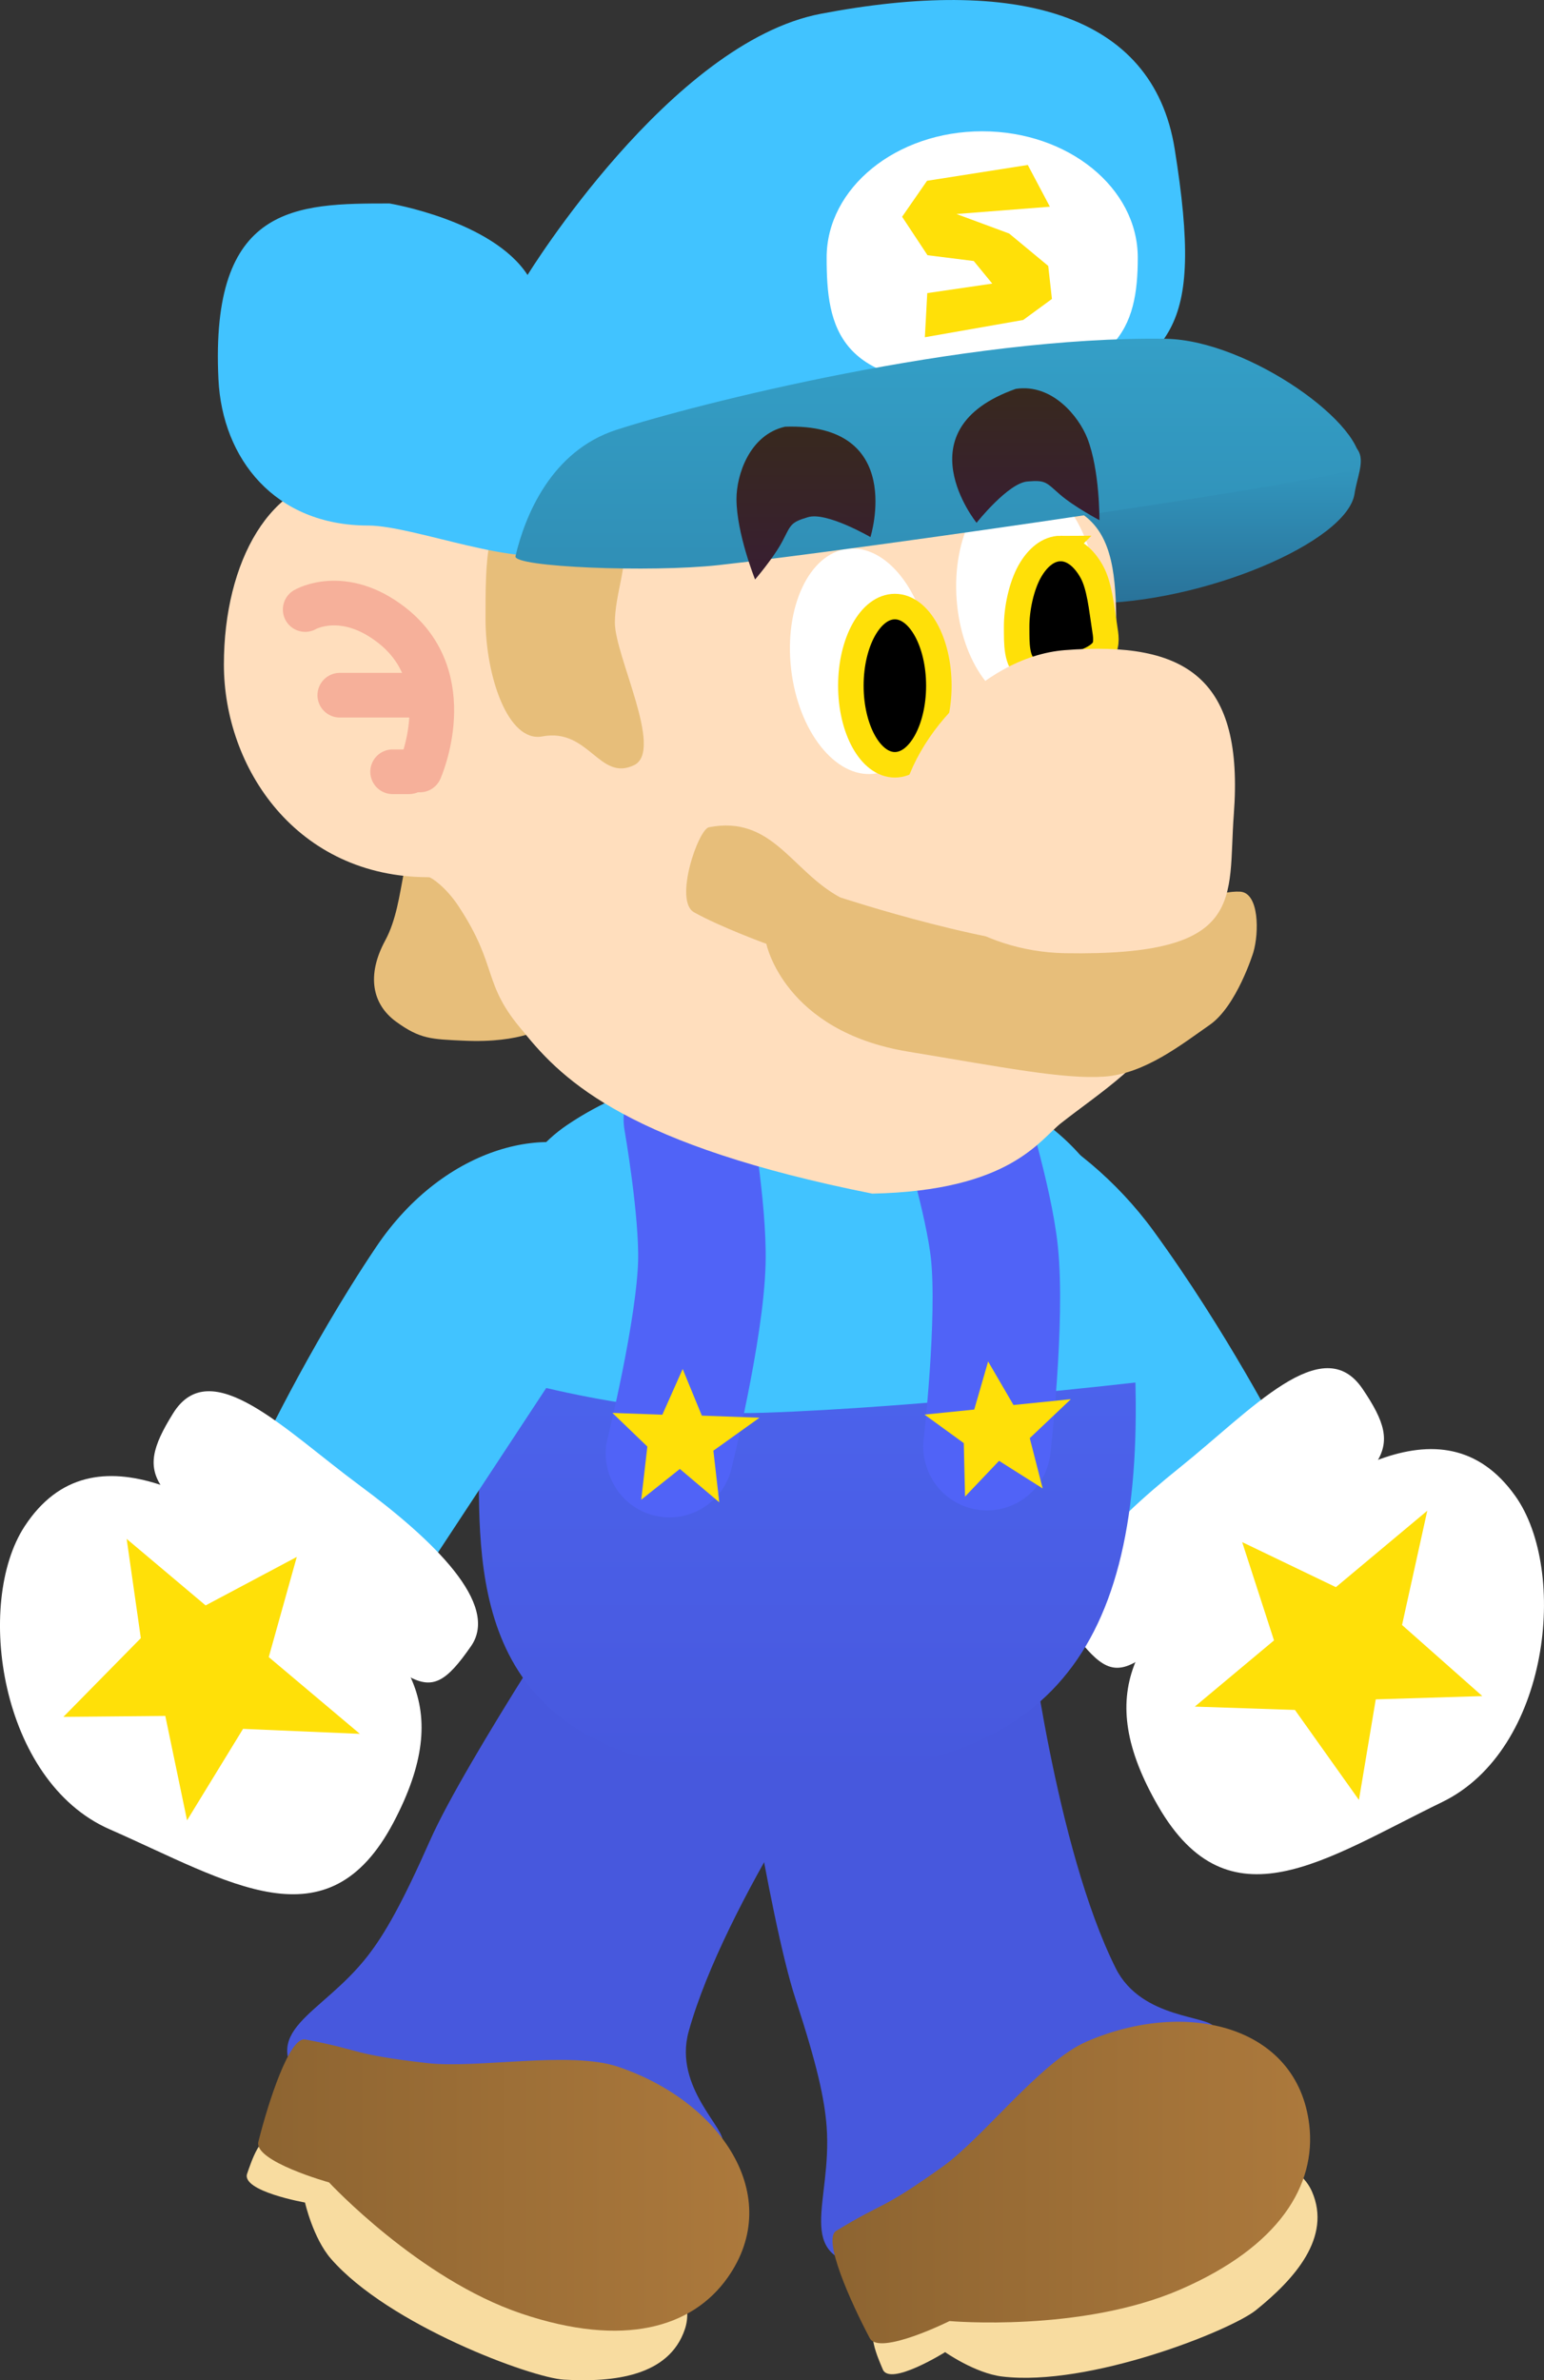<svg version="1.1" xmlns="http://www.w3.org/2000/svg" xmlns:xlink="http://www.w3.org/1999/xlink" width="121.081" height="186.532" viewBox="0,0,121.081,186.532"><rect x="0" y="0" width="121.081" height="186.532" fill="#333333" stroke="none"/><defs><linearGradient x1="246.96" y1="256.202" x2="284.415" y2="256.202" gradientUnits="userSpaceOnUse" id="color-1"><stop offset="0" stop-color="#8d6431"/><stop offset="1" stop-color="#ac793c"/></linearGradient><linearGradient x1="201.918" y1="256.399" x2="240.432" y2="256.399" gradientUnits="userSpaceOnUse" id="color-2"><stop offset="0" stop-color="#8d6431"/><stop offset="1" stop-color="#ac793c"/></linearGradient><linearGradient x1="244.97" y1="170.908" x2="244.97" y2="224.282" gradientUnits="userSpaceOnUse" id="color-3"><stop offset="0" stop-color="#4f6af7"/><stop offset="1" stop-color="#4758dd"/></linearGradient><linearGradient x1="274.946" y1="119.131" x2="274.946" y2="132.454" gradientUnits="userSpaceOnUse" id="color-4"><stop offset="0" stop-color="#349fc7"/><stop offset="1" stop-color="#297299"/></linearGradient><linearGradient x1="255.219" y1="111.708" x2="255.219" y2="129.723" gradientUnits="userSpaceOnUse" id="color-5"><stop offset="0" stop-color="#349fc7"/><stop offset="1" stop-color="#308fb6"/></linearGradient><linearGradient x1="244.879" y1="118.595" x2="244.879" y2="130.576" gradientUnits="userSpaceOnUse" id="color-6"><stop offset="0" stop-color="#38291e"/><stop offset="1" stop-color="#381e32"/></linearGradient><linearGradient x1="262.121" y1="115.592" x2="262.121" y2="126.137" gradientUnits="userSpaceOnUse" id="color-7"><stop offset="0" stop-color="#38291e"/><stop offset="1" stop-color="#381e32"/></linearGradient></defs><g transform="translate(-181.675,-85.165)"><g data-paper-data="{&quot;isPaintingLayer&quot;:true}" fill-rule="nonzero" stroke-linejoin="miter" stroke-miterlimit="10" stroke-dasharray="" stroke-dashoffset="0" style="mix-blend-mode: normal"><g data-paper-data="{&quot;origPos&quot;:null,&quot;origRot&quot;:0}" stroke="none" stroke-linecap="butt"><g data-paper-data="{&quot;origPos&quot;:null,&quot;index&quot;:null,&quot;origRot&quot;:0}" stroke-width="0"><path d="M252.555,172.251c4.292,-3.136 13.815,1.49 19.558,9.35c5.742,7.86 10.027,16.189 10.027,16.189l-12.773,9.559c0,0 -10.484,-11.192 -15.103,-17.513c-5.742,-7.86 -6.002,-14.447 -1.71,-17.583z" data-paper-data="{&quot;origRot&quot;:0,&quot;origPos&quot;:null}" fill="#41c3ff"/><g data-paper-data="{&quot;origPos&quot;:null}" fill="#ffffff"><path d="M278.068,207.089c7.319,-5.88 16.701,-12.75 22.438,-4.686c4.162,5.85 2.714,19.879 -5.731,23.982c-9.215,4.478 -16.714,9.945 -22.276,0.323c-5.193,-8.985 -1.751,-13.738 5.568,-19.619z" data-paper-data="{&quot;origRot&quot;:0,&quot;origPos&quot;:null}"/><path d="M274.167,200.193c5.657,-4.533 11.227,-10.807 14.358,-6.19c3.503,5.165 1.798,6.055 -7.629,13.233c-10.739,8.178 -10.892,11.383 -15.006,5.908c-2.403,-3.197 2.62,-8.419 8.277,-12.951z" data-paper-data="{&quot;origRot&quot;:0,&quot;origPos&quot;:null}"/></g></g><path d="M288.243,226.221l-5.019,-7.054l-7.852,-0.26l6.211,-5.189l-2.497,-7.703l7.349,3.531l7.167,-5.989l-1.979,8.954l6.295,5.571l-8.356,0.256z" data-paper-data="{&quot;origPos&quot;:null,&quot;origRot&quot;:0}" fill="#ffe008" stroke-width="NaN"/></g><g data-paper-data="{&quot;origPos&quot;:null,&quot;origRot&quot;:0}" stroke="none" stroke-width="0" stroke-linecap="butt"><path d="M269.166,239.402c2.043,4.087 7.489,3.676 7.749,4.68c1.053,4.064 0.407,7.528 -5.125,12.052c-6.853,5.604 -13.216,7.743 -22.002,6.665c-5.984,-0.734 -2.838,-4.971 -3.289,-10.983c-0.162,-2.157 -0.742,-4.819 -2.435,-9.985c-2.117,-6.459 -4.914,-25.221 -4.914,-25.221c0,0 6.704,-2.971 11.67,-4.119c3.919,-0.906 11.495,-0.226 11.495,-0.226c0,0 2.13,17.69 6.852,27.137z" data-paper-data="{&quot;origPos&quot;:null}" fill="#4758dd"/><path d="M284.565,256.921c1.55,3.577 -1.36,6.84 -4.398,9.283c-1.991,1.601 -13.092,6.03 -19.913,5.2c-2.117,-0.258 -4.462,-1.909 -4.462,-1.909c0,0 -4.32,2.699 -4.886,1.357c-0.449,-1.066 -1.259,-2.861 -0.469,-3.857c3.399,-4.288 13.885,-8.824 18.905,-10.999c6.892,-2.986 13.707,-2.572 15.222,0.925z" data-paper-data="{&quot;origPos&quot;:null}" fill="#f8dca0"/><path d="M284.347,251.679c0.56,4.73 -2.334,9.539 -10.126,12.914c-7.792,3.376 -18.084,2.467 -18.084,2.467c0,0 -5.512,2.741 -6.253,1.343c-1.534,-2.893 -3.705,-7.757 -2.641,-8.408c3.93,-2.403 3.385,-1.494 8.351,-5.035c3.215,-2.293 7.673,-8.234 11.296,-9.804c7.792,-3.376 16.534,-1.266 17.457,6.523z" data-paper-data="{&quot;origPos&quot;:null}" fill="url(#color-1)"/></g><g data-paper-data="{&quot;origPos&quot;:null,&quot;origRot&quot;:0}" stroke="none" stroke-width="0" stroke-linecap="butt"><path d="M235.678,244.38c-1.22,4.403 3.1,7.745 2.62,8.665c-1.94,3.723 -4.74,5.863 -11.877,5.518c-8.842,-0.428 -15,-3.1 -20.804,-9.785c-3.952,-4.553 1.221,-5.593 4.913,-10.359c1.325,-1.71 2.676,-4.076 4.878,-9.046c2.753,-6.214 13.241,-22.021 13.241,-22.021c0,0 6.968,2.283 11.425,4.756c3.517,1.952 8.688,7.53 8.688,7.53c0,0 -10.265,14.563 -13.085,24.742z" data-paper-data="{&quot;origPos&quot;:null}" fill="#4758dd"/><path d="M235.381,267.703c-1.245,3.694 -5.591,4.168 -9.483,3.948c-2.551,-0.144 -13.761,-4.29 -18.27,-9.474c-1.4,-1.609 -2.035,-4.406 -2.035,-4.406c0,0 -5.016,-0.888 -4.537,-2.264c0.38,-1.092 0.981,-2.968 2.235,-3.179c5.396,-0.908 16.22,2.746 21.405,4.493c7.118,2.398 11.902,7.27 10.685,10.881z" data-paper-data="{&quot;origPos&quot;:null}" fill="#f8dca0"/><path d="M238.73,263.664c-2.752,3.888 -8.122,5.521 -16.168,2.81c-8.047,-2.711 -15.082,-10.279 -15.082,-10.279c0,0 -5.929,-1.656 -5.543,-3.191c0.798,-3.176 2.443,-8.242 3.67,-8.013c4.528,0.847 3.514,1.157 9.574,1.853c3.923,0.451 11.212,-0.977 14.955,0.284c8.047,2.711 13.127,10.133 8.595,16.535z" data-paper-data="{&quot;origPos&quot;:null}" fill="url(#color-2)"/></g><g data-paper-data="{&quot;origPos&quot;:null}"><path d="M270.728,194.078c0.392,21.174 -7.362,30.413 -28.3,30.2c-21.936,-0.223 -23.2,-12.788 -23.2,-22.95c0,-11.024 -0.931,-20.05 7.571,-27.066c6.335,-5.228 13.215,-2.784 21.429,-2.784c15.188,0 22.116,1.845 22.5,22.6z" data-paper-data="{&quot;origPos&quot;:null}" fill="url(#color-3)" stroke="none" stroke-width="0" stroke-linecap="butt"/><path d="M270.978,193.478c0,0 -17.244,2 -29.4,2.4c-11.15,0.367 -22.4,-3.4 -22.4,-3.4c0,0 -0.986,-13.796 6.985,-19.16c5.215,-3.51 11.08,-4.659 18.615,-4.84c7.535,-0.181 15.729,2.139 19.522,5.212c8.96,7.259 6.678,19.788 6.678,19.788z" data-paper-data="{&quot;origPos&quot;:null}" fill="#41c3ff" stroke="none" stroke-width="0" stroke-linecap="butt"/><path d="M257.085,172.37c0,0 2.14,6.84 2.572,10.953c0.555,5.283 -0.58,15.208 -0.58,15.208" data-paper-data="{&quot;origPos&quot;:null,&quot;origRot&quot;:0}" fill="none" stroke="#5063f7" stroke-width="10" stroke-linecap="round"/><path d="M235.578,172.878c0,0 1.24,7.059 1.137,11.193c-0.132,5.31 -2.537,15.007 -2.537,15.007" data-paper-data="{&quot;origPos&quot;:null}" fill="none" stroke="#5063f7" stroke-width="10" stroke-linecap="round"/><path d="M231.961,202.692l0.479,-4.165l-2.742,-2.638l3.917,0.144l1.596,-3.582l1.501,3.652l4.52,0.166l-3.613,2.582l0.461,4.045l-3.091,-2.615z" data-paper-data="{&quot;origPos&quot;:null,&quot;origRot&quot;:0}" fill="#ffe008" stroke="none" stroke-width="NaN" stroke-linecap="butt"/><path d="M257.354,202.45l-0.099,-4.192l-3.079,-2.235l3.899,-0.396l1.089,-3.767l1.989,3.411l4.5,-0.457l-3.224,3.054l1.013,3.943l-3.421,-2.165z" data-paper-data="{&quot;origPos&quot;:null,&quot;origRot&quot;:0}" fill="#ffe008" stroke="none" stroke-width="NaN" stroke-linecap="butt"/></g><g data-paper-data="{&quot;origPos&quot;:null,&quot;origRot&quot;:0}" stroke="none" stroke-linecap="butt"><g data-paper-data="{&quot;origPos&quot;:null}" stroke-width="0"><path d="M214.915,208.508l-13.134,-9.055c0,0 3.958,-8.489 9.391,-16.566c5.433,-8.077 13.966,-9.839 18.377,-6.872c0.411,5.967 2.711,6.329 -2.722,14.406z" data-paper-data="{&quot;origRot&quot;:0,&quot;origPos&quot;:null}" fill="#41c3ff"/><g data-paper-data="{&quot;origPos&quot;:null}" fill="#ffffff"><path d="M212.538,227.975c-5.183,9.831 -12.889,4.659 -22.272,0.543c-8.598,-3.772 -10.59,-17.733 -6.659,-23.741c5.419,-8.281 15.061,-1.781 22.604,3.81c7.542,5.592 11.167,10.208 6.327,19.388z" data-paper-data="{&quot;origRot&quot;:0,&quot;origPos&quot;:null}"/><path d="M218.616,214.165c-3.899,5.63 -4.176,2.433 -15.225,-5.321c-9.699,-6.807 -11.437,-7.63 -8.137,-12.927c2.949,-4.735 8.759,1.318 14.588,5.628c5.829,4.309 11.051,9.332 8.774,12.62z" data-paper-data="{&quot;origRot&quot;:0,&quot;origPos&quot;:null}"/></g></g><path d="M186.646,219.711l6.073,-6.17l-1.111,-7.778l6.191,5.213l7.15,-3.8l-2.198,7.851l7.145,6.015l-9.161,-0.391l-4.391,7.169l-1.706,-8.184z" data-paper-data="{&quot;origPos&quot;:null,&quot;origRot&quot;:0}" fill="#ffe008" stroke-width="NaN"/></g><g data-paper-data="{&quot;origPos&quot;:null}"><path d="M287.9,123.854c-0.568,3.793 -11.89,8.6 -20.8,8.6c-7.18,0 -5.4,-6.755 -5.4,-10.4c0,-3.645 14.07,-2.85 21.25,-2.85c7.18,0 5.318,2.195 4.95,4.65z" data-paper-data="{&quot;origPos&quot;:null}" fill="url(#color-4)" stroke="none" stroke-width="0" stroke-linecap="butt"/><path d="M212.743,165.236c-1.883,-1.368 -2.342,-3.637 -0.855,-6.376c1.726,-3.177 1.081,-8.218 2.964,-6.85c0,0 7.233,1.022 7.791,3.915c0,0 3.051,8.357 1.801,9.693c0,0 -1.782,1.322 -6.427,1.102c-2.517,-0.119 -3.391,-0.117 -5.274,-1.485z" data-paper-data="{&quot;origRot&quot;:0,&quot;origPos&quot;:null}" fill="#e7be7a" stroke="none" stroke-width="0" stroke-linecap="butt"/><path d="M219.483,126.137c4.314,1.007 37.243,-2.168 43.037,-1.846c8.572,0.476 6.202,8.214 6.807,16.777c0.696,9.846 7.563,14.33 4.114,23.579c-1.33,3.566 -5.571,6.182 -8.561,8.537c-1.696,1.336 -4.012,5.301 -14.801,5.522c-18.916,-3.77 -24.183,-8.724 -27.361,-12.697c-3.287,-3.792 -1.917,-5.032 -5.092,-9.839c-0.973,-1.474 -2.127,-2.26 -2.322,-2.26c-10.37,0 -16.071,-8.566 -16.071,-16.667c0,-8.1 3.701,-14.667 9.5,-14.667c5.799,0 9.25,3.209 10.75,3.56z" data-paper-data="{&quot;origPos&quot;:null}" fill="#ffdebd" stroke="none" stroke-width="0" stroke-linecap="butt"/><path d="M267.666,131.344c0.352,4.889 -1.818,9.029 -4.848,9.247c-3.03,0.218 -5.771,-3.568 -6.124,-8.457c-0.352,-4.889 1.818,-9.029 4.848,-9.247c3.03,-0.218 5.771,3.568 6.124,8.457z" data-paper-data="{&quot;origPos&quot;:null,&quot;origRot&quot;:0}" fill="#ffffff" stroke="none" stroke-width="0" stroke-linecap="butt"/><path d="M229.893,133.961c0,2.608 3.858,10.024 1.512,11.164c-2.729,1.327 -3.544,-2.934 -7.198,-2.25c-2.714,0.508 -4.457,-4.782 -4.457,-9.2c0,-4.418 -0.017,-8.698 2.743,-8.8c11.619,-0.429 7.4,4.667 7.4,9.086z" data-paper-data="{&quot;origPos&quot;:null}" fill="#e7be7a" stroke="none" stroke-width="0" stroke-linecap="butt"/><path d="M254.643,136.348c0.571,4.868 -1.412,9.101 -4.429,9.455c-3.017,0.354 -5.925,-3.306 -6.496,-8.174c-0.571,-4.868 1.412,-9.101 4.429,-9.455c3.017,-0.354 5.925,3.306 6.496,8.174z" data-paper-data="{&quot;origPos&quot;:null,&quot;origRot&quot;:0}" fill="#ffffff" stroke="none" stroke-width="0" stroke-linecap="butt"/><path d="M251.85,132.7c0.952,0 1.814,0.695 2.439,1.817c0.624,1.122 1.011,2.672 1.011,4.383c0,1.711 -0.387,3.261 -1.011,4.383c-0.625,1.122 -1.487,1.817 -2.439,1.817c-0.952,0 -1.814,-0.695 -2.439,-1.817c-0.624,-1.122 -1.011,-2.672 -1.011,-4.383c0,-1.711 0.387,-3.261 1.011,-4.383c0.625,-1.122 1.487,-1.817 2.439,-1.817z" data-paper-data="{&quot;origPos&quot;:null}" id="ID0.2989244391210377" fill="#000000" stroke="#ffe008" stroke-width="2" stroke-linecap="butt"/><path d="M264.85,128.15c0.952,0 1.814,0.695 2.439,1.817c0.624,1.122 0.775,2.904 1.011,4.383c0.083,0.539 0.233,1.323 -0.15,1.8c-0.483,0.577 -1.281,0.853 -2,1.1c-1.256,0.26 -2.748,1.037 -3.85,0.4c-0.966,-0.58 -0.89,-2.138 -0.9,-3.3c-0.013,-1.501 0.387,-3.261 1.011,-4.383c0.625,-1.122 1.487,-1.817 2.439,-1.817z" data-paper-data="{&quot;origPos&quot;:null}" id="ID0.2989244391210377" fill="#000000" stroke="#ffe008" stroke-width="2" stroke-linecap="round"/><path d="M273.793,96.829c2.396,14.945 -0.492,15.794 -8.522,20.579c-11.7,6.971 -27.004,5.56 -39.501,10.973c-3.281,1.421 -11.645,-2.032 -15.221,-2.032c-7.314,0 -11.441,-5.227 -11.743,-11.453c-0.667,-13.733 6.096,-13.787 13.41,-13.787c0,0 8.049,1.334 10.83,5.605c0,0 11.198,-18.219 23.002,-20.47c15.195,-2.897 26.024,-0.147 27.745,10.585z" data-paper-data="{&quot;origPos&quot;:null}" fill="#41c3ff" stroke="none" stroke-width="0" stroke-linecap="butt"/><path d="M270.9,105.354c0,5.468 -1.463,9.581 -12.2,9.9c-11.335,0.337 -12.2,-4.432 -12.2,-9.9c0,-5.468 5.462,-9.9 12.2,-9.9c6.738,0 12.2,4.432 12.2,9.9z" data-paper-data="{&quot;origPos&quot;:null}" fill="#ffffff" stroke="none" stroke-width="0" stroke-linecap="butt"/><path d="M288.3,121.754c-0.2,0.858 -39.343,6.5 -50.3,7.7c-5.325,0.583 -16.1,0.158 -15.9,-0.7c0.739,-3.174 2.805,-8.245 7.9,-9.9c6.157,-2 27.295,-7.38 43.102,-7.138c6.462,0.099 15.937,6.865 15.198,10.038z" data-paper-data="{&quot;origPos&quot;:null}" fill="url(#color-5)" stroke="none" stroke-width="0" stroke-linecap="butt"/><path d="M254.203,111.594l0.188,-3.459l5.097,-0.745l-1.451,-1.77l-3.626,-0.454l-1.993,-3.014l1.956,-2.819l7.9,-1.24l1.733,3.271l-7.325,0.572l4.132,1.53l3.064,2.539l0.289,2.587l-2.249,1.648z" data-paper-data="{&quot;origPos&quot;:null,&quot;origRot&quot;:0}" fill="#ffe008" stroke="none" stroke-width="0" stroke-linecap="butt"/><path d="M268.23,169.54c-3.217,0.202 -7.846,-0.725 -15.349,-1.964c-9.728,-1.606 -11.109,-8.446 -11.109,-8.446c0,0 -3.646,-1.332 -5.675,-2.475c-1.588,-0.894 0.326,-6.499 1.18,-6.663c4.974,-0.951 6.456,3.432 10.278,5.496c0,0 12.782,4.208 18.753,3.867c0,0 9.639,-4.511 12.626,-4.313c1.482,0.098 1.491,3.203 1.024,4.771c0,0 -1.296,4.2 -3.421,5.672c-2.125,1.472 -5.09,3.852 -8.307,4.054z" data-paper-data="{&quot;origPos&quot;:null}" fill="#e7be7a" stroke="none" stroke-width="0" stroke-linecap="butt"/><path d="M278.43,148.989c-0.5,6.618 1.127,11.125 -13.25,10.875c-6.626,-0.115 -13,-4.257 -13,-10.125c0,-5.868 6.393,-13.11 13,-13.625c9.627,-0.75 14.05,2.287 13.25,12.875z" data-paper-data="{&quot;origPos&quot;:null}" fill="#ffdebd" stroke="none" stroke-width="0" stroke-linecap="butt"/><g data-paper-data="{&quot;origPos&quot;:null}" fill="none" stroke="#f6b09a" stroke-width="3.5" stroke-linecap="round"><path d="M205.607,132.932c0,0 2.963,-1.73 6.755,1.199c5.438,4.201 2.245,11.372 2.245,11.372" data-paper-data="{&quot;origPos&quot;:null}"/><path d="M208.321,139.646h6" data-paper-data="{&quot;origPos&quot;:null}"/><path d="M212.464,145.646h1.286" data-paper-data="{&quot;origPos&quot;:null}"/></g><path d="M245.013,125.701c-1.376,0.41 -1.311,0.605 -1.978,1.875c-0.689,1.311 -2.147,3 -2.147,3c0,0 -1.458,-3.627 -1.458,-6.319c0,-1.828 0.993,-5.014 3.811,-5.653c9.531,-0.321 6.694,8.651 6.694,8.651c0,0 -3.477,-2.023 -4.922,-1.553z" data-paper-data="{&quot;origPos&quot;:null}" fill="url(#color-6)" stroke="none" stroke-width="0" stroke-linecap="butt"/><path d="M262.273,122.895c-1.516,0.089 -4.016,3.241 -4.016,3.241c0,0 -5.915,-7.319 3.077,-10.497c2.857,-0.433 4.944,2.171 5.611,3.874c0.982,2.507 0.948,6.416 0.948,6.416c0,0 -1.973,-1.04 -3.093,-2.01c-1.085,-0.94 -1.096,-1.144 -2.526,-1.025z" data-paper-data="{&quot;origPos&quot;:null,&quot;index&quot;:null,&quot;origRot&quot;:0}" fill="url(#color-7)" stroke="none" stroke-width="0" stroke-linecap="butt"/></g></g></g></svg>